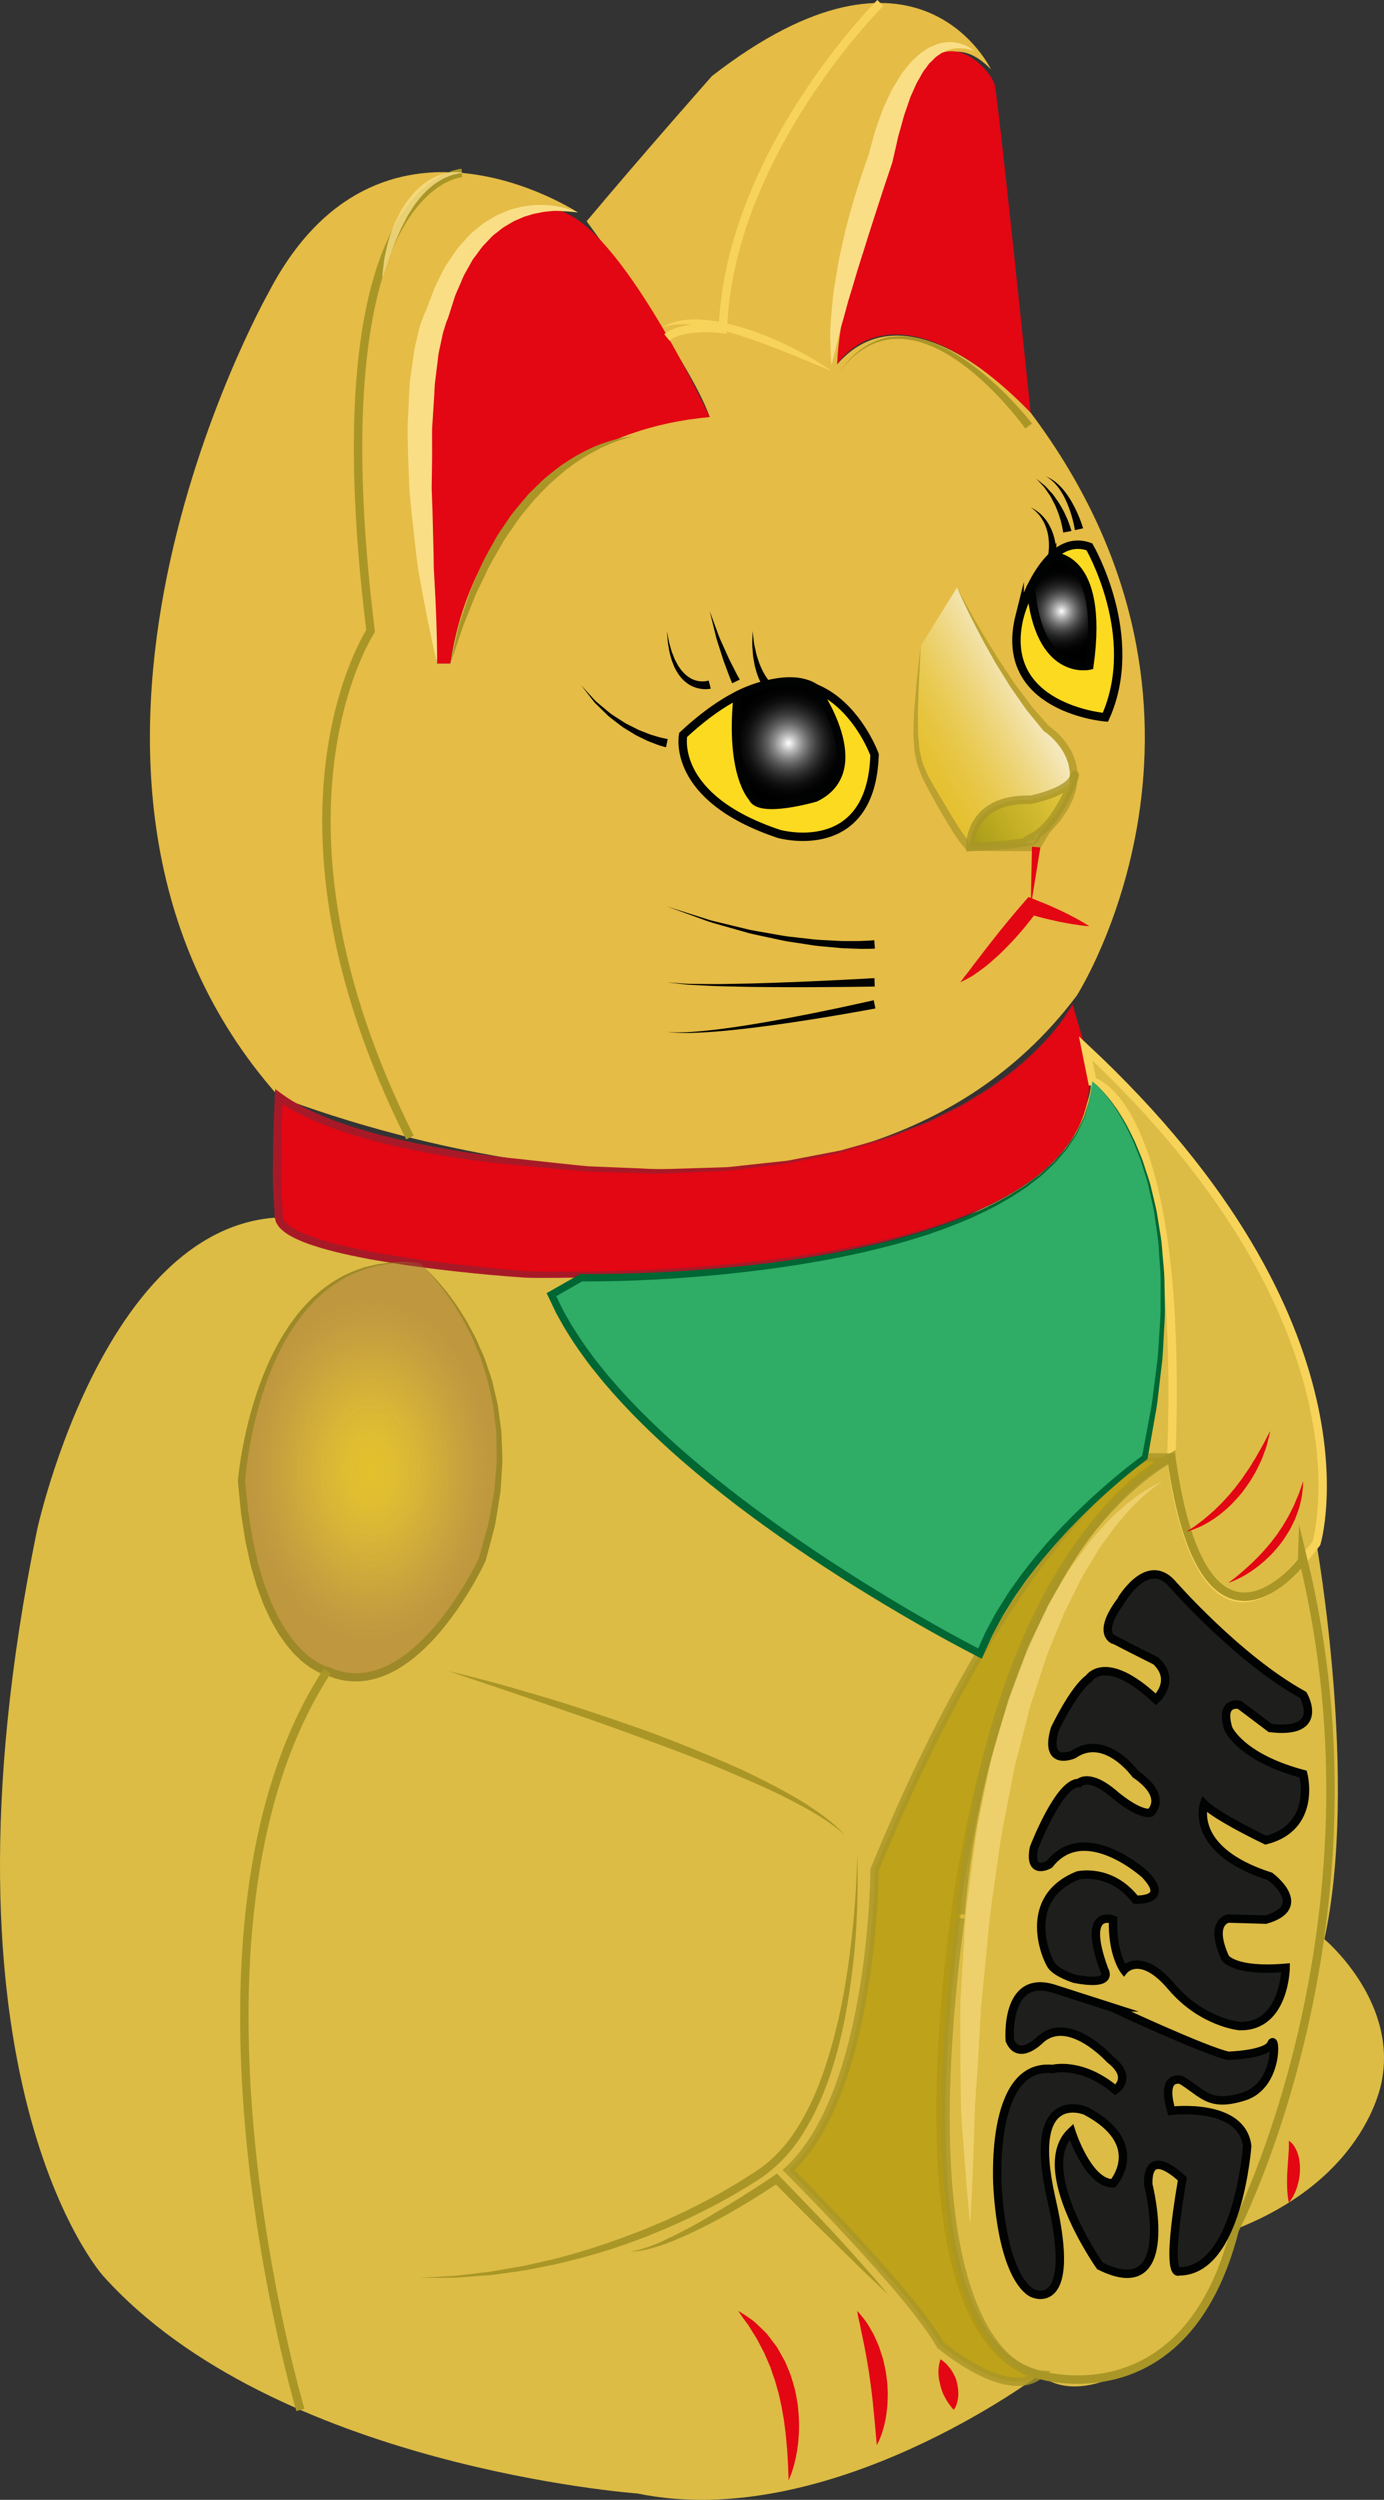 <?xml version="1.0" encoding="UTF-8" standalone="no"?>
<!-- Created with Inkscape (http://www.inkscape.org/) -->

<svg
   xmlns:dc="http://purl.org/dc/elements/1.1/"
   xmlns:cc="http://creativecommons.org/ns#"
   xmlns:rdf="http://www.w3.org/1999/02/22-rdf-syntax-ns#"
   xmlns:svg="http://www.w3.org/2000/svg"
   xmlns="http://www.w3.org/2000/svg"
   xmlns:sodipodi="http://sodipodi.sourceforge.net/DTD/sodipodi-0.dtd"
   xmlns:inkscape="http://www.inkscape.org/namespaces/inkscape"
   width="46.497mm"
   height="83.932mm"
   viewBox="0 0 164.755 297.399"
   id="svg5263"
   version="1.1"
   inkscape:version="0.91 r13725"
   sodipodi:docname="cat_left.svg">
  <rect x="0" y="0" width="164.755" height="297.399" fill="#333333" stroke="none"/>
  <defs
     id="defs5265">
    <linearGradient
       id="SVGID_12_"
       gradientUnits="userSpaceOnUse"
       x1="1722.345"
       y1="357.127"
       x2="1735.423"
       y2="364.678"
       gradientTransform="matrix(-1,0,0,1,2434.335,317.038)">
      <stop
         offset="0"
         style="stop-color:#E5C226"
         id="stop646" />
      <stop
         offset="0.22"
         style="stop-color:#D9BC22"
         id="stop648" />
      <stop
         offset="0.677"
         style="stop-color:#B6A619"
         id="stop650" />
      <stop
         offset="1"
         style="stop-color:#978F11"
         id="stop652" />
    </linearGradient>
    <linearGradient
       id="SVGID_11_"
       gradientUnits="userSpaceOnUse"
       x1="1736.68"
       y1="364.545"
       x2="1736.68"
       y2="364.545"
       gradientTransform="matrix(-1,0,0,1,2434.335,317.038)">
      <stop
         offset="0"
         style="stop-color:#FFFFFF"
         id="stop627" />
      <stop
         offset="0.025"
         style="stop-color:#FEFDF7"
         id="stop629" />
      <stop
         offset="0.226"
         style="stop-color:#F6EBB8"
         id="stop631" />
      <stop
         offset="0.418"
         style="stop-color:#F0DC84"
         id="stop633" />
      <stop
         offset="0.597"
         style="stop-color:#EBD15B"
         id="stop635" />
      <stop
         offset="0.759"
         style="stop-color:#E8C93E"
         id="stop637" />
      <stop
         offset="0.899"
         style="stop-color:#E6C42C"
         id="stop639" />
      <stop
         offset="1"
         style="stop-color:#E5C226"
         id="stop641" />
    </linearGradient>
    <radialGradient
       id="SVGID_10_"
       cx="1806.88"
       cy="438.638"
       r="20.56"
       gradientTransform="matrix(4.371139e-8,-1,-0.7,-3.059797e-8,412.055,2245.518)"
       gradientUnits="userSpaceOnUse">
      <stop
         offset="0"
         style="stop-color:#E5C226"
         id="stop516" />
      <stop
         offset="0.202"
         style="stop-color:#E1BE29;stop-opacity:0.899"
         id="stop518" />
      <stop
         offset="0.399"
         style="stop-color:#D6B12E;stop-opacity:0.8"
         id="stop520" />
      <stop
         offset="0.594"
         style="stop-color:#C59D33;stop-opacity:0.703"
         id="stop522" />
      <stop
         offset="0.788"
         style="stop-color:#B08237;stop-opacity:0.606"
         id="stop524" />
      <stop
         offset="0.98"
         style="stop-color:#966337;stop-opacity:0.51"
         id="stop526" />
      <stop
         offset="1"
         style="stop-color:#936037;stop-opacity:0.5"
         id="stop528" />
    </radialGradient>
    <radialGradient
       id="SVGID_9_"
       cx="1724.632"
       cy="336.484"
       r="5.294"
       gradientTransform="matrix(-1,0,0,1,2434.335,317.038)"
       gradientUnits="userSpaceOnUse">
      <stop
         offset="0"
         style="stop-color:#FFFFFF"
         id="stop445" />
      <stop
         offset="0.044"
         style="stop-color:#E6E6E6"
         id="stop447" />
      <stop
         offset="0.15"
         style="stop-color:#B1B1B1"
         id="stop449" />
      <stop
         offset="0.26"
         style="stop-color:#828282"
         id="stop451" />
      <stop
         offset="0.371"
         style="stop-color:#5A5A5A"
         id="stop453" />
      <stop
         offset="0.485"
         style="stop-color:#393939"
         id="stop455" />
      <stop
         offset="0.602"
         style="stop-color:#202020"
         id="stop457" />
      <stop
         offset="0.724"
         style="stop-color:#0E0E0E"
         id="stop459" />
      <stop
         offset="0.852"
         style="stop-color:#030303"
         id="stop461" />
      <stop
         offset="1"
         style="stop-color:#000000"
         id="stop463" />
    </radialGradient>
    <radialGradient
       id="SVGID_8_"
       cx="1757.123"
       cy="352.179"
       r="6.825"
       gradientTransform="matrix(-1,0,0,1,2434.335,317.038)"
       gradientUnits="userSpaceOnUse">
      <stop
         offset="0"
         style="stop-color:#FFFFFF"
         id="stop422" />
      <stop
         offset="0.015"
         style="stop-color:#F7F7F7"
         id="stop424" />
      <stop
         offset="0.132"
         style="stop-color:#BEBEBE"
         id="stop426" />
      <stop
         offset="0.252"
         style="stop-color:#8B8B8B"
         id="stop428" />
      <stop
         offset="0.373"
         style="stop-color:#606060"
         id="stop430" />
      <stop
         offset="0.494"
         style="stop-color:#3E3E3E"
         id="stop432" />
      <stop
         offset="0.617"
         style="stop-color:#232323"
         id="stop434" />
      <stop
         offset="0.741"
         style="stop-color:#0F0F0F"
         id="stop436" />
      <stop
         offset="0.867"
         style="stop-color:#040404"
         id="stop438" />
      <stop
         offset="1"
         style="stop-color:#000000"
         id="stop440" />
    </radialGradient>
    <linearGradient
       id="SVGID_7_"
       gradientUnits="userSpaceOnUse"
       x1="1727.806"
       y1="346.471"
       x2="1741.842"
       y2="354.575"
       gradientTransform="matrix(-1,0,0,1,1911.889,0)">
      <stop
         offset="0"
         style="stop-color:#FFFFFF"
         id="stop397" />
      <stop
         offset="0.025"
         style="stop-color:#FEFDF7"
         id="stop399" />
      <stop
         offset="0.226"
         style="stop-color:#F6EBB8"
         id="stop401" />
      <stop
         offset="0.418"
         style="stop-color:#F0DC84"
         id="stop403" />
      <stop
         offset="0.597"
         style="stop-color:#EBD15B"
         id="stop405" />
      <stop
         offset="0.759"
         style="stop-color:#E8C93E"
         id="stop407" />
      <stop
         offset="0.899"
         style="stop-color:#E6C42C"
         id="stop409" />
      <stop
         offset="1"
         style="stop-color:#E5C226"
         id="stop411" />
    </linearGradient>
  </defs>
  <sodipodi:namedview
     id="base"
     pagecolor="#ffffff"
     bordercolor="#666666"
     borderopacity="1.0"
     inkscape:pageopacity="0.0"
     inkscape:pageshadow="2"
     inkscape:zoom="0.35"
     inkscape:cx="-629.76555"
     inkscape:cy="345.84212"
     inkscape:document-units="px"
     inkscape:current-layer="layer1"
     showgrid="false"
     fit-margin-top="0"
     fit-margin-left="0"
     fit-margin-right="0"
     fit-margin-bottom="0"
     inkscape:window-width="1600"
     inkscape:window-height="837"
     inkscape:window-x="-8"
     inkscape:window-y="-8"
     inkscape:window-maximized="1" />
  <g
     inkscape:label="Layer 1"
     inkscape:groupmode="layer"
     id="layer1"
     transform="translate(-583.337,-580.806)">
    <path
       inkscape:connector-curvature="0"
       style="fill:#e5bc45"
       d="m 711.524,699.24 c 0,0 21.458,-33.494 -5.495,-69.345 0,0 -14.131,-15.963 -23.028,-5.758 0,0 6.264,-47.625 18.31,-35.064 0,0 -8.628,-18.318 -33.226,0.785 0,0 -8.111,9.158 -14.916,17.271 0,0 12.299,16.485 14.654,23.29 0,0 -26.43,0.523 -30.879,29.309 l -1.569,0 c 0,0 -10.992,-57.048 16.747,-53.646 0,0 -23.813,-15.701 -36.897,9.683 0,0 -32.448,57.57 1.309,95.514 -10e-4,-0.001 65.943,26.691 94.99,-12.039 z"
       id="path372" />
    <path
       inkscape:connector-curvature="0"
       style="fill:none;stroke:#010202;stroke-miterlimit:10"
       stroke-miterlimit="10"
       d="M 628.57,668.624"
       id="path382" />
    <path
       inkscape:connector-curvature="0"
       style="fill:none;stroke:#010202;stroke-miterlimit:10"
       stroke-miterlimit="10"
       d="M 708.592,646.991"
       id="path384" />
    <path
       inkscape:connector-curvature="0"
       style="fill:#dcbc45"
       d="m 712.57,705.521 c 0,0 34.543,29.832 27.478,58.879 0,0 5.046,28.262 0.952,47.103 0,0 8.468,7.065 6.897,16.486 0,0 -1.376,11.775 -17.566,18.057 0,0 -1.274,13.346 -13.835,17.271 0,0 -5.495,3.141 -9.421,0 0,0 -25.035,18.841 -47.845,14.131 0,0 -43.221,-3.14 -63.632,-25.906 0,0 -21.196,-23.552 -7.851,-88.711 0,0 10.206,-47.103 38.468,-35.327 0,0 21.98,12.561 69.869,-0.785 0.001,-10e-4 21.197,-9.421 16.486,-21.198 z"
       id="path386" />
    <g
       transform="translate(522.446,317.038)"
       id="g388">
      <path
         style="fill:#e30613"
         inkscape:connector-curvature="0"
         d="m 190.124,388.483 -1.569,-5.233 c 0,0 -12.561,25.906 -67.776,18.579 0,0 -19.103,-1.831 -26.691,-7.589 0,0 -0.522,9.612 0,14.357 0.523,4.746 28.57,6.707 29.363,6.781 0.793,0.074 73.477,1.892 66.673,-26.895 z"
         id="path390" />
      <path
         style="fill:#a81927"
         inkscape:connector-curvature="0"
         d="m 190.124,388.483 -1.583,-5.229 0.025,0.002 c -0.505,0.937 -1.113,1.812 -1.765,2.65 l -1.007,1.236 -1.095,1.158 c -1.474,1.529 -3.101,2.911 -4.828,4.149 -0.831,0.667 -1.743,1.215 -2.651,1.767 -0.911,0.548 -1.789,1.154 -2.761,1.591 l -2.855,1.422 c -0.966,0.441 -1.974,0.788 -2.959,1.188 -1.954,0.854 -4.016,1.39 -6.053,2 l -1.531,0.453 -1.561,0.326 -3.126,0.641 -1.564,0.321 c -0.525,0.084 -1.055,0.133 -1.583,0.201 l -3.169,0.385 c -1.058,0.105 -2.109,0.308 -3.174,0.333 l -3.189,0.14 c -2.126,0.083 -4.253,0.245 -6.38,0.119 l -6.384,-0.18 c -2.121,-0.158 -4.238,-0.39 -6.357,-0.582 -2.127,-0.212 -4.229,-0.372 -6.348,-0.646 -4.229,-0.527 -8.428,-1.301 -12.569,-2.354 -2.063,-0.555 -4.118,-1.161 -6.12,-1.942 -1.991,-0.803 -3.962,-1.714 -5.739,-3.013 l 0.764,-0.354 c -0.11,2.598 -0.204,5.207 -0.188,7.806 -0.009,1.303 -0.022,2.604 0.07,3.889 l 0.095,1.936 0.024,0.483 0.006,0.121 10e-4,0.03 c 0.003,0.028 -0.028,-0.133 -0.01,-0.051 l 0.017,0.059 0.068,0.235 c 0.034,0.198 0.129,0.188 0.172,0.291 0.027,0.077 0.167,0.183 0.256,0.276 0.842,0.771 2.103,1.24 3.287,1.665 1.213,0.412 2.463,0.749 3.726,1.04 2.526,0.582 5.092,1.022 7.667,1.404 2.576,0.379 5.164,0.693 7.756,0.968 l 3.891,0.386 1.949,0.172 c 0.612,0.042 1.287,0.046 1.93,0.061 5.21,0.075 10.43,-0.061 15.637,-0.365 5.207,-0.312 10.405,-0.809 15.565,-1.573 5.156,-0.778 10.287,-1.806 15.268,-3.368 2.488,-0.783 4.925,-1.732 7.271,-2.87 2.333,-1.158 4.578,-2.53 6.523,-4.271 1.923,-1.742 3.563,-3.884 4.36,-6.381 0.407,-1.237 0.625,-2.537 0.654,-3.842 0.013,-1.306 -0.155,-2.606 -0.433,-3.883 z m 0,0 c 0.284,1.274 0.459,2.574 0.457,3.883 -0.023,1.308 -0.234,2.61 -0.636,3.854 -0.787,2.509 -2.424,4.668 -4.346,6.427 -1.944,1.758 -4.189,3.146 -6.523,4.318 -2.347,1.153 -4.787,2.116 -7.275,2.915 -4.972,1.631 -10.103,2.727 -15.261,3.572 -5.164,0.834 -10.368,1.398 -15.584,1.777 -5.217,0.372 -10.446,0.575 -15.682,0.566 -0.662,-0.007 -1.294,10e-4 -1.986,-0.037 l -1.955,-0.146 c -1.304,-0.104 -2.607,-0.217 -3.909,-0.349 -2.604,-0.263 -5.204,-0.564 -7.797,-0.934 -2.593,-0.37 -5.181,-0.801 -7.749,-1.379 -1.284,-0.29 -2.561,-0.626 -3.823,-1.047 -0.631,-0.209 -1.257,-0.447 -1.872,-0.736 -0.614,-0.288 -1.226,-0.618 -1.775,-1.124 -0.135,-0.143 -0.272,-0.229 -0.4,-0.445 -0.112,-0.18 -0.284,-0.422 -0.298,-0.558 l -0.069,-0.235 -0.018,-0.059 c 0.011,0.062 -0.025,-0.117 -0.021,-0.11 l -0.001,-0.03 -0.007,-0.124 -0.027,-0.494 -0.108,-1.977 c -0.101,-1.321 -0.097,-2.632 -0.076,-3.942 -0.002,-2.625 0.104,-5.236 0.229,-7.855 l 0.042,-0.888 0.722,0.533 c 1.656,1.224 3.562,2.124 5.5,2.915 1.952,0.773 3.975,1.381 6.009,1.939 4.085,1.069 8.258,1.828 12.447,2.421 2.091,0.298 4.224,0.488 6.32,0.725 2.107,0.218 4.212,0.475 6.322,0.66 l 6.351,0.259 c 2.118,0.153 4.235,0.018 6.353,-0.037 l 3.177,-0.099 c 1.062,-0.012 2.108,-0.2 3.164,-0.291 l 3.161,-0.343 c 0.526,-0.062 1.055,-0.104 1.579,-0.182 l 1.561,-0.299 3.123,-0.6 1.561,-0.305 1.53,-0.432 c 2.037,-0.584 4.103,-1.088 6.059,-1.92 0.984,-0.394 1.992,-0.734 2.958,-1.17 l 2.854,-1.404 c 0.973,-0.431 1.851,-1.031 2.763,-1.572 0.909,-0.547 1.822,-1.089 2.654,-1.75 1.729,-1.227 3.36,-2.598 4.839,-4.117 l 1.099,-1.15 1.011,-1.229 c 0.655,-0.833 1.266,-1.706 1.774,-2.636 l 0.016,-0.029 0.009,0.031 1.554,5.239 z"
         id="path392" />
    </g>
    <g
       transform="translate(522.446,317.038)"
       style="opacity:0.7"
       id="g394">
      <linearGradient
         id="linearGradient4929"
         gradientUnits="userSpaceOnUse"
         x1="1727.806"
         y1="346.471"
         x2="1741.842"
         y2="354.575"
         gradientTransform="matrix(-1,0,0,1,1911.889,0)">
        <stop
           offset="0"
           style="stop-color:#FFFFFF"
           id="stop4931" />
        <stop
           offset="0.025"
           style="stop-color:#FEFDF7"
           id="stop4933" />
        <stop
           offset="0.226"
           style="stop-color:#F6EBB8"
           id="stop4935" />
        <stop
           offset="0.418"
           style="stop-color:#F0DC84"
           id="stop4937" />
        <stop
           offset="0.597"
           style="stop-color:#EBD15B"
           id="stop4939" />
        <stop
           offset="0.759"
           style="stop-color:#E8C93E"
           id="stop4941" />
        <stop
           offset="0.899"
           style="stop-color:#E6C42C"
           id="stop4943" />
        <stop
           offset="1"
           style="stop-color:#E5C226"
           id="stop4945" />
      </linearGradient>
      <path
         style="fill:url(#SVGID_7_)"
         inkscape:connector-curvature="0"
         d="m 174.816,333.663 c 0,0 5.103,10.857 10.598,16.746 0,0 7.458,4.71 0,12.168 l -1.178,1.963 -7.851,0 c 0,0 -0.393,0.392 -3.532,-5.104 -3.141,-5.495 -3.533,-5.103 -2.355,-18.841"
         id="path413" />
      <path
         style="fill:#a99627"
         inkscape:connector-curvature="0"
         d="m 174.816,333.663 c 0.385,0.734 0.78,1.462 1.184,2.185 0.404,0.723 0.794,1.453 1.22,2.163 0.423,0.711 0.823,1.435 1.266,2.134 l 1.307,2.106 c 0.448,0.693 0.913,1.376 1.368,2.063 0.233,0.34 0.446,0.694 0.697,1.021 l 0.738,0.99 c 0.505,0.647 0.951,1.347 1.513,1.944 l 1.612,1.853 -0.083,-0.068 c 0.547,0.368 1.008,0.763 1.44,1.224 0.437,0.448 0.812,0.955 1.146,1.491 0.143,0.283 0.308,0.556 0.43,0.85 0.104,0.301 0.236,0.595 0.312,0.905 0.06,0.314 0.139,0.628 0.178,0.944 l 0.031,0.964 c -0.029,0.317 -0.083,0.633 -0.126,0.95 -0.022,0.323 -0.166,0.61 -0.249,0.917 -0.097,0.302 -0.183,0.609 -0.341,0.88 l -0.424,0.839 c -0.142,0.279 -0.343,0.516 -0.512,0.775 -0.179,0.253 -0.35,0.513 -0.536,0.759 l -1.224,1.374 0.074,-0.095 -1.179,1.962 -0.145,0.241 -0.278,-0.002 -7.851,-0.041 0.318,-0.131 c -0.078,0.086 -0.263,0.146 -0.347,0.137 l -0.086,-0.014 c -0.058,-0.012 -0.117,-0.03 -0.17,-0.054 -0.101,-0.048 -0.096,-0.063 -0.149,-0.098 -0.073,-0.058 -0.169,-0.127 -0.208,-0.179 l -0.302,-0.334 c -0.167,-0.224 -0.344,-0.445 -0.502,-0.671 -0.305,-0.454 -0.616,-0.905 -0.892,-1.37 -0.58,-0.918 -1.108,-1.856 -1.641,-2.793 -0.523,-0.937 -1.048,-1.872 -1.539,-2.853 -0.273,-0.467 -0.425,-1.019 -0.639,-1.524 -0.221,-0.508 -0.263,-1.075 -0.4,-1.609 -0.137,-0.539 -0.101,-1.09 -0.159,-1.634 -0.054,-0.546 -0.044,-1.087 -0.021,-1.627 l 0.053,-1.62 0.134,-1.609 c 0.163,-2.146 0.419,-4.279 0.664,-6.414 -0.081,2.147 -0.244,4.29 -0.293,6.435 l -0.051,1.606 0.016,1.601 c -0.006,0.534 0.001,1.066 0.071,1.589 0.073,0.52 0.053,1.061 0.2,1.561 0.148,0.499 0.197,1.025 0.423,1.498 0.222,0.474 0.366,0.968 0.651,1.423 0.5,0.926 1.055,1.847 1.609,2.769 0.559,0.912 1.079,1.849 1.66,2.738 0.278,0.456 0.581,0.885 0.879,1.319 l 0.469,0.614 0.24,0.261 c 0.044,0.054 0.066,0.055 0.096,0.083 0.002,0.004 0.052,0.043 0.014,0.019 -0.022,-0.012 -0.049,-0.02 -0.076,-0.021 l -0.039,0.004 c -0.068,-0.011 -0.237,0.043 -0.299,0.125 l 0.319,-0.131 7.851,-0.041 -0.423,0.239 1.176,-1.964 0.023,-0.039 0.051,-0.057 1.167,-1.283 c 0.175,-0.227 0.333,-0.465 0.501,-0.696 0.157,-0.237 0.351,-0.457 0.479,-0.709 l 0.39,-0.753 c 0.149,-0.245 0.223,-0.515 0.311,-0.779 0.073,-0.267 0.211,-0.523 0.228,-0.801 0.037,-0.273 0.09,-0.546 0.119,-0.819 l -0.018,-0.824 c -0.032,-0.272 -0.099,-0.54 -0.145,-0.812 -0.062,-0.268 -0.178,-0.522 -0.262,-0.785 -0.103,-0.257 -0.249,-0.498 -0.369,-0.749 -0.292,-0.478 -0.622,-0.937 -1.014,-1.347 -0.375,-0.416 -0.829,-0.799 -1.263,-1.105 l -0.063,-0.045 -0.02,-0.023 -1.592,-1.946 c -0.555,-0.632 -0.983,-1.35 -1.475,-2.023 l -0.715,-1.025 c -0.243,-0.339 -0.446,-0.702 -0.671,-1.052 -0.437,-0.708 -0.884,-1.409 -1.312,-2.121 l -1.22,-2.173 c -0.407,-0.724 -0.771,-1.47 -1.159,-2.203 -0.763,-1.474 -1.48,-2.971 -2.146,-4.489 z"
         id="path415" />
    </g>
    <path
       inkscape:connector-curvature="0"
       style="fill:#fbda20;stroke:#010202;stroke-miterlimit:10"
       stroke-miterlimit="10"
       d="m 687.449,670.587 c 0,0 -6.325,-17.663 -22.789,-2.355 0,0 -1.569,7.458 11.396,11.776 -0.001,0 11,3.139 11.393,-9.421 z"
       id="path417" />
    <path
       inkscape:connector-curvature="0"
       style="fill:#fbda20;stroke:#010202;stroke-miterlimit:10"
       stroke-miterlimit="10"
       d="m 704.719,654.1 c 0,0 2.861,-10.205 8.301,-8.242 0,0 6.221,10.658 1.905,20.284 0,0 -12.953,-1.05 -10.206,-12.042 z"
       id="path419" />
    <path
       inkscape:connector-curvature="0"
       style="fill:url(#SVGID_8_);stroke:#010202;stroke-miterlimit:10"
       stroke-miterlimit="10"
       d="m 680.41,662.678 c 0,0 6.895,9.658 0,13.012 0,0 -6.699,1.963 -7.484,0 0,0 -2.744,-2.756 -1.765,-12.172 0,-10e-4 5.947,-3.056 9.249,-0.84 z"
       id="path442" />
    <path
       inkscape:connector-curvature="0"
       style="fill:url(#SVGID_9_);stroke:#010202;stroke-miterlimit:10"
       stroke-miterlimit="10"
       d="m 708.592,646.991 c 0,0 6.28,-0.327 4.429,12.998 0,0 -6.045,1.443 -6.977,-9.288 l 2.548,-3.71 z"
       id="path465" />
    <g
       transform="translate(522.446,317.038)"
       id="g467">
      <path
         style="fill:#e30613"
         inkscape:connector-curvature="0"
         d="m 190.574,373.96 c -1.262,-0.098 -2.485,-0.312 -3.696,-0.561 -0.606,-0.124 -1.201,-0.278 -1.803,-0.415 l -1.779,-0.485 1.042,-0.311 c -0.615,0.85 -1.259,1.656 -1.936,2.445 -0.67,0.792 -1.39,1.545 -2.134,2.274 -0.356,0.377 -0.758,0.718 -1.15,1.064 -0.391,0.348 -0.78,0.692 -1.213,1.001 -0.419,0.32 -0.848,0.625 -1.29,0.913 -0.464,0.27 -0.933,0.521 -1.406,0.746 0.313,-0.438 0.631,-0.85 0.954,-1.244 0.315,-0.406 0.608,-0.837 0.93,-1.229 l 0.931,-1.218 0.94,-1.206 c 1.254,-1.604 2.559,-3.183 3.893,-4.713 l 0.472,-0.541 0.57,0.231 1.709,0.691 c 0.562,0.255 1.129,0.493 1.686,0.762 1.115,0.538 2.217,1.108 3.28,1.796 z"
         id="path469" />
    </g>
    <g
       transform="translate(522.446,317.038)"
       id="g471">
      <polygon
         style="fill:#e30613"
         points="183.738,364.495 184.734,364.585 183.598,371.605 "
         id="polygon473" />
    </g>
    <g
       transform="translate(522.446,317.038)"
       id="g475">
      <path
         style="fill:#010202"
         inkscape:connector-curvature="0"
         d="m 151.792,345.532 c 0,0 -0.058,-0.074 -0.176,-0.269 -0.127,-0.188 -0.235,-0.434 -0.379,-0.741 -0.118,-0.312 -0.271,-0.666 -0.365,-1.064 -0.123,-0.39 -0.202,-0.814 -0.267,-1.239 -0.089,-0.42 -0.1,-0.85 -0.131,-1.246 -0.04,-0.396 -0.042,-0.767 -0.023,-1.084 0.018,-0.631 0.029,-1.052 0.029,-1.052 0,0 0.051,0.417 0.126,1.042 0.028,0.312 0.084,0.672 0.181,1.051 0.088,0.38 0.158,0.787 0.304,1.174 0.122,0.394 0.255,0.779 0.423,1.121 0.14,0.354 0.329,0.65 0.472,0.91 0.161,0.24 0.302,0.459 0.4,0.561 0.088,0.11 0.17,0.192 0.17,0.192 l -0.764,0.644 z"
         id="path477" />
    </g>
    <g
       transform="translate(522.446,317.038)"
       id="g479">
      <path
         style="fill:#010202"
         inkscape:connector-curvature="0"
         d="m 148.055,345.054 c 0,0 -0.227,-0.504 -0.52,-1.308 -0.147,-0.398 -0.329,-0.859 -0.506,-1.357 -0.161,-0.502 -0.333,-1.037 -0.505,-1.573 -0.168,-0.536 -0.357,-1.062 -0.468,-1.58 -0.126,-0.511 -0.243,-0.986 -0.344,-1.396 -0.2,-0.813 -0.334,-1.355 -0.334,-1.355 0,0 0.193,0.524 0.484,1.312 0.145,0.392 0.313,0.849 0.495,1.339 0.165,0.494 0.412,0.996 0.636,1.505 0.228,0.507 0.456,1.013 0.669,1.487 0.227,0.468 0.454,0.895 0.639,1.264 0.365,0.736 0.653,1.224 0.653,1.224 l -0.899,0.438 z"
         id="path481" />
    </g>
    <g
       transform="translate(522.446,317.038)"
       id="g483">
      <path
         style="fill:#010202"
         inkscape:connector-curvature="0"
         d="m 145.506,345.693 c 0.022,-0.006 -0.188,0.045 -0.476,0.06 -0.292,0.012 -0.709,-0.009 -1.185,-0.137 -0.234,-0.075 -0.485,-0.16 -0.729,-0.3 -0.252,-0.117 -0.48,-0.306 -0.711,-0.488 -0.444,-0.396 -0.821,-0.896 -1.094,-1.436 -0.163,-0.257 -0.242,-0.55 -0.36,-0.818 -0.123,-0.268 -0.173,-0.553 -0.253,-0.817 -0.169,-0.527 -0.205,-1.044 -0.293,-1.472 -0.092,-0.871 -0.132,-1.448 -0.132,-1.448 0,0 0.104,0.573 0.286,1.419 0.133,0.412 0.221,0.913 0.441,1.404 0.104,0.246 0.181,0.514 0.325,0.753 0.139,0.24 0.241,0.507 0.417,0.725 0.302,0.468 0.685,0.865 1.086,1.153 0.209,0.128 0.406,0.263 0.617,0.331 0.202,0.09 0.406,0.132 0.59,0.173 0.376,0.056 0.691,0.037 0.903,0.006 0.217,-0.039 0.287,-0.068 0.309,-0.074 l 0.259,0.966 z"
         id="path485" />
    </g>
    <g
       transform="translate(522.446,317.038)"
       id="g487">
      <path
         style="fill:#010202"
         inkscape:connector-curvature="0"
         d="m 140.175,352.669 c 0,0 -0.183,-0.036 -0.537,-0.15 -0.357,-0.097 -0.83,-0.279 -1.391,-0.502 -0.287,-0.099 -0.571,-0.265 -0.885,-0.408 -0.305,-0.161 -0.648,-0.287 -0.963,-0.496 -0.32,-0.194 -0.651,-0.396 -0.988,-0.601 -0.345,-0.188 -0.654,-0.444 -0.972,-0.686 -0.315,-0.242 -0.631,-0.483 -0.942,-0.722 -0.306,-0.242 -0.563,-0.534 -0.834,-0.787 -0.265,-0.26 -0.521,-0.511 -0.764,-0.748 -0.256,-0.224 -0.434,-0.497 -0.621,-0.727 -0.726,-0.931 -1.21,-1.551 -1.21,-1.551 0,0 0.53,0.578 1.326,1.446 0.203,0.211 0.396,0.465 0.668,0.666 0.258,0.215 0.529,0.441 0.811,0.676 0.286,0.227 0.556,0.491 0.875,0.703 0.321,0.208 0.647,0.419 0.974,0.63 0.326,0.209 0.642,0.433 0.992,0.588 0.339,0.171 0.673,0.339 0.997,0.502 0.315,0.177 0.656,0.271 0.959,0.401 0.31,0.112 0.592,0.25 0.871,0.321 0.55,0.168 1.006,0.304 1.319,0.362 0.307,0.075 0.513,0.101 0.513,0.101 l -0.198,0.982 z"
         id="path489" />
    </g>
    <path
       inkscape:connector-curvature="0"
       style="fill:#e30613"
       d="m 706.029,629.895 c 0,0 -3.831,-37.159 -4.274,-38.991 -0.444,-1.831 -6.716,-9.038 -10.707,1.997 0,0 -7.785,21.293 -8.047,31.236 0,10e-4 6.673,-10.99 23.028,5.758 z"
       id="path491" />
    <path
       inkscape:connector-curvature="0"
       style="fill:#e30613"
       d="m 667.823,630.419 c 0,0 -13.028,-28.147 -20.371,-24.308 0,0 -13.021,0.839 -14.186,27.555 l 2.108,26.062 1.569,0 c 10e-4,-10e-4 2.618,-26.693 30.88,-29.309 z"
       id="path493" />
    <g
       transform="translate(522.446,317.038)"
       id="g495">
      <path
         style="fill:#010202"
         inkscape:connector-curvature="0"
         d="m 165.04,376.618 c 0,0 -0.388,0.029 -1.103,0.027 -0.714,0.025 -1.707,-0.039 -2.905,-0.083 -0.595,-0.056 -1.24,-0.115 -1.922,-0.179 -0.683,-0.051 -1.399,-0.137 -2.135,-0.262 -0.737,-0.112 -1.498,-0.228 -2.271,-0.345 -0.771,-0.132 -1.543,-0.322 -2.321,-0.481 -0.775,-0.172 -1.554,-0.324 -2.312,-0.508 -0.751,-0.213 -1.49,-0.423 -2.206,-0.626 -0.714,-0.203 -1.405,-0.4 -2.06,-0.586 -0.654,-0.186 -1.25,-0.438 -1.812,-0.629 -2.232,-0.805 -3.721,-1.342 -3.721,-1.342 0,0 1.507,0.478 3.769,1.193 0.568,0.169 1.169,0.396 1.83,0.555 0.66,0.159 1.355,0.328 2.075,0.502 0.719,0.174 1.461,0.354 2.216,0.536 0.761,0.152 1.541,0.273 2.316,0.413 0.778,0.128 1.55,0.286 2.318,0.387 0.77,0.085 1.527,0.17 2.261,0.252 0.731,0.096 1.441,0.151 2.116,0.176 0.673,0.035 1.31,0.069 1.898,0.101 1.173,-0.004 2.157,0.021 2.826,-0.03 0.669,-0.023 1.069,-0.069 1.069,-0.069 l 0.074,0.998 z"
         id="path497" />
    </g>
    <g
       transform="translate(522.446,317.038)"
       id="g499">
      <path
         style="fill:#010202"
         inkscape:connector-curvature="0"
         d="m 165.021,381.133 c 0,0 -6.193,0.114 -12.384,0.065 -1.548,-0.007 -3.096,-0.026 -4.547,-0.069 -1.451,-0.021 -2.805,-0.08 -3.964,-0.148 -0.58,-0.033 -1.111,-0.048 -1.582,-0.09 -0.469,-0.053 -0.878,-0.1 -1.215,-0.138 -0.672,-0.076 -1.056,-0.12 -1.056,-0.12 0,0 0.386,0.028 1.061,0.077 0.337,0.024 0.746,0.055 1.215,0.089 0.47,0.022 1.002,0.016 1.582,0.025 1.159,0.021 2.51,0.026 3.96,-0.012 1.449,-0.016 2.994,-0.059 4.539,-0.114 6.182,-0.201 12.354,-0.565 12.354,-0.565 l 0.037,1 z"
         id="path501" />
    </g>
    <g
       transform="translate(522.446,317.038)"
       id="g503">
      <path
         style="fill:#010202"
         inkscape:connector-curvature="0"
         d="m 165.105,383.739 c 0,0 -6.157,1.165 -12.361,2.01 -3.101,0.424 -6.217,0.758 -8.564,0.863 -0.587,0.015 -1.124,0.059 -1.602,0.042 -0.477,-0.012 -0.893,-0.004 -1.234,-0.027 -0.681,-0.067 -1.07,-0.105 -1.07,-0.105 0,0 0.39,0.022 1.072,0.062 0.341,0.01 0.756,-0.015 1.231,-0.022 0.475,-0.002 1.01,-0.067 1.593,-0.104 2.333,-0.199 5.423,-0.656 8.497,-1.202 6.15,-1.09 12.233,-2.494 12.233,-2.494 l 0.205,0.977 z"
         id="path505" />
    </g>
    <path
       inkscape:connector-curvature="0"
       style="fill:none;stroke:#f7d35a;stroke-miterlimit:10"
       stroke-miterlimit="10"
       d="m 713.362,709.447 c 0,0 10.984,2.354 9.414,44.747 0,0 2.748,29.439 17.271,10.206 0,0 7.85,-25.906 -27.478,-58.879 l 0.793,3.926 z"
       id="path507" />
    <path
       inkscape:connector-curvature="0"
       style="fill:none;stroke:#a99627;stroke-miterlimit:10"
       stroke-miterlimit="10"
       d="m 722.776,754.194 c 0,0 -17.664,6.674 -25.121,50.243 0,0 -9.421,54.169 9.42,58.879 0,0 17.465,5.495 23.256,-17.271 0,0 18.738,-36.086 8.146,-79.705 0,10e-4 -11.776,15.723 -15.701,-12.146 z"
       id="path509" />
    <path
       inkscape:connector-curvature="0"
       style="opacity:0.8;fill:#b79b10;stroke:#a99627;stroke-miterlimit:10"
       stroke-miterlimit="10"
       d="m 722.776,754.194 -3.156,0 c 0,0 -15.292,7.851 -32.171,49.066 0,0 -0.062,26.299 -10.237,35.719 0,0 14.555,14.523 18.088,20.805 0,0 7.851,6.673 11.775,3.532 0,0 -16.486,-0.595 -9.42,-54.27 0,10e-4 2.354,-41.113 25.121,-54.852 z"
       id="path511" />
    <g
       transform="translate(522.446,317.038)"
       style="opacity:0.8"
       id="g513">
      <radialGradient
         id="radialGradient4977"
         cx="1806.88"
         cy="438.638"
         r="20.56"
         gradientTransform="matrix(4.371139e-8,-1,-0.7,-3.059797e-8,412.055,2245.518)"
         gradientUnits="userSpaceOnUse">
        <stop
           offset="0"
           style="stop-color:#E5C226"
           id="stop4979" />
        <stop
           offset="0.202"
           style="stop-color:#E1BE29;stop-opacity:0.899"
           id="stop4981" />
        <stop
           offset="0.399"
           style="stop-color:#D6B12E;stop-opacity:0.8"
           id="stop4983" />
        <stop
           offset="0.594"
           style="stop-color:#C59D33;stop-opacity:0.703"
           id="stop4985" />
        <stop
           offset="0.788"
           style="stop-color:#B08237;stop-opacity:0.606"
           id="stop4987" />
        <stop
           offset="0.98"
           style="stop-color:#966337;stop-opacity:0.51"
           id="stop4989" />
        <stop
           offset="1"
           style="stop-color:#936037;stop-opacity:0.5"
           id="stop4991" />
      </radialGradient>
      <path
         style="fill:url(#SVGID_10_)"
         inkscape:connector-curvature="0"
         d="m 110.82,414.05 c 0,0 14.93,12.116 7.473,35.275 0,0 -8.243,17.836 -18.449,13.235 0,0 -8.636,-1.676 -10.205,-22.568 0,0 1.934,-27.852 21.181,-25.942 z"
         id="path530" />
      <path
         style="fill:#8e7c21"
         inkscape:connector-curvature="0"
         d="m 110.82,414.05 c 0.607,0.512 1.189,1.058 1.727,1.645 0.558,0.569 1.053,1.193 1.566,1.804 0.461,0.649 0.97,1.268 1.39,1.946 0.418,0.678 0.884,1.331 1.239,2.047 0.37,0.707 0.785,1.394 1.081,2.138 0.301,0.739 0.691,1.446 0.919,2.215 0.25,0.76 0.538,1.51 0.755,2.279 l 0.553,2.339 c 0.18,0.78 0.238,1.583 0.363,2.375 l 0.163,1.192 0.046,1.201 c 0.024,0.801 0.077,1.603 0.076,2.404 l -0.148,2.4 -0.078,1.201 -0.192,1.187 -0.385,2.376 c -0.128,0.792 -0.385,1.555 -0.572,2.334 l -0.623,2.323 -0.005,0.021 -0.013,0.028 c -0.92,1.915 -1.98,3.722 -3.164,5.469 -1.197,1.731 -2.507,3.402 -4.048,4.87 -0.379,0.373 -0.783,0.722 -1.195,1.062 -0.411,0.341 -0.845,0.656 -1.288,0.961 -0.454,0.289 -0.909,0.579 -1.397,0.816 -0.476,0.256 -0.986,0.459 -1.502,0.634 -0.516,0.183 -1.055,0.296 -1.597,0.395 l -0.824,0.081 c -0.276,0.014 -0.553,-0.003 -0.83,-0.004 -0.548,-0.039 -1.106,-0.091 -1.636,-0.246 -0.544,-0.112 -1.047,-0.334 -1.562,-0.527 l 0.11,0.035 c -0.661,-0.158 -1.128,-0.43 -1.639,-0.721 -0.494,-0.296 -0.938,-0.65 -1.377,-1.01 -0.398,-0.396 -0.838,-0.76 -1.182,-1.202 -0.371,-0.421 -0.727,-0.853 -1.03,-1.319 l -0.479,-0.685 -0.414,-0.721 c -0.279,-0.479 -0.558,-0.958 -0.774,-1.466 -0.224,-0.504 -0.484,-0.994 -0.677,-1.508 l -0.574,-1.546 c -0.21,-0.51 -0.323,-1.048 -0.487,-1.57 -0.146,-0.528 -0.32,-1.05 -0.442,-1.582 l -0.35,-1.603 c -0.113,-0.534 -0.248,-1.065 -0.317,-1.606 l -0.25,-1.617 c -0.076,-0.54 -0.185,-1.076 -0.224,-1.62 l -0.319,-3.251 -0.003,-0.03 0.003,-0.031 c 0.136,-1.592 0.393,-3.137 0.703,-4.683 0.313,-1.543 0.694,-3.072 1.152,-4.579 0.912,-3.01 2.135,-5.948 3.836,-8.612 0.418,-0.671 0.891,-1.304 1.367,-1.936 0.509,-0.605 1.021,-1.208 1.595,-1.754 0.27,-0.289 0.573,-0.544 0.875,-0.8 0.298,-0.26 0.597,-0.519 0.926,-0.739 0.626,-0.485 1.314,-0.877 1.998,-1.27 0.714,-0.338 1.425,-0.68 2.182,-0.908 0.368,-0.143 0.749,-0.24 1.134,-0.322 0.385,-0.077 0.76,-0.208 1.154,-0.238 l 1.168,-0.148 c 0.391,-0.029 0.784,-0.023 1.175,-0.037 0.783,-0.056 1.563,0.082 2.341,0.113 z m 0,0 c -0.782,-0.002 -1.561,-0.109 -2.339,-0.024 -0.388,0.029 -0.778,0.038 -1.165,0.082 l -1.151,0.185 c -0.387,0.041 -0.754,0.182 -1.132,0.269 -0.377,0.092 -0.75,0.198 -1.107,0.35 -0.737,0.244 -1.426,0.601 -2.115,0.95 -0.659,0.405 -1.32,0.806 -1.918,1.297 -0.315,0.224 -0.6,0.485 -0.883,0.747 -0.287,0.259 -0.576,0.515 -0.832,0.805 -0.545,0.548 -1.025,1.153 -1.509,1.754 -0.454,0.626 -0.906,1.252 -1.303,1.916 -1.62,2.636 -2.772,5.543 -3.619,8.522 -0.425,1.491 -0.774,3.004 -1.056,4.528 -0.281,1.521 -0.498,3.069 -0.627,4.592 l 0,-0.062 0.333,3.21 c 0.042,0.537 0.152,1.063 0.23,1.595 l 0.255,1.591 c 0.07,0.533 0.207,1.052 0.32,1.576 l 0.352,1.568 c 0.123,0.521 0.296,1.027 0.441,1.542 0.164,0.508 0.276,1.035 0.483,1.526 l 0.565,1.496 c 0.189,0.497 0.443,0.965 0.661,1.448 0.21,0.489 0.48,0.944 0.749,1.399 l 0.398,0.685 0.456,0.644 c 0.289,0.441 0.625,0.843 0.972,1.232 0.324,0.414 0.73,0.739 1.097,1.105 0.402,0.322 0.806,0.642 1.244,0.9 0.422,0.249 0.922,0.496 1.318,0.592 l 0.047,0.012 0.062,0.023 c 0.46,0.173 0.912,0.379 1.392,0.479 0.47,0.143 0.96,0.188 1.445,0.227 0.244,0.001 0.489,0.019 0.732,0.008 l 0.731,-0.067 c 0.483,-0.087 0.966,-0.184 1.435,-0.347 0.468,-0.156 0.935,-0.337 1.375,-0.572 0.452,-0.214 0.877,-0.484 1.303,-0.752 0.418,-0.283 0.829,-0.577 1.221,-0.9 0.393,-0.32 0.78,-0.651 1.146,-1.007 1.487,-1.398 2.773,-3.018 3.953,-4.704 1.164,-1.694 2.228,-3.486 3.122,-5.323 l -0.019,0.049 0.627,-2.276 c 0.197,-0.762 0.465,-1.509 0.603,-2.283 l 0.417,-2.323 0.209,-1.163 0.096,-1.176 0.187,-2.354 c 0.015,-0.786 -0.024,-1.572 -0.034,-2.359 l -0.024,-1.182 -0.14,-1.172 c -0.11,-0.779 -0.152,-1.57 -0.316,-2.341 l -0.504,-2.309 c -0.201,-0.762 -0.458,-1.508 -0.684,-2.264 -0.203,-0.766 -0.568,-1.471 -0.845,-2.211 -0.271,-0.744 -0.663,-1.433 -1.009,-2.143 -0.332,-0.721 -0.773,-1.379 -1.17,-2.063 -0.397,-0.686 -0.884,-1.312 -1.325,-1.971 -0.494,-0.618 -0.958,-1.264 -1.494,-1.85 -0.51,-0.606 -1.069,-1.171 -1.657,-1.706 z"
         id="path532" />
    </g>
    <path
       inkscape:connector-curvature="0"
       style="fill:#1e1e1c;stroke:#010202;stroke-miterlimit:10"
       stroke-miterlimit="10"
       d="m 722.776,769.11 c 0,0 7.851,9.028 15.701,13.346 0,0 2.747,4.711 -3.926,3.926 l -3.645,-2.748 c 0,0 -2.407,-0.608 -1.344,2.836 0,0 1.456,3.416 8.914,5.393 0,0 1.684,6.295 -4.457,7.865 0,0 -5.79,-2.748 -7.34,-4.317 0,0 -1.941,5.495 7.871,8.635 0,0 4.825,3.588 -0.531,5.131 l -4.457,-0.129 c 0,0 -2.338,0.362 -0.376,4.681 0,0 1.047,1.7 7.197,1.178 0,0 -0.095,7.065 -5.478,6.935 0,0 -4.468,-0.393 -8.131,-4.71 -3.663,-4.318 -5.626,-1.963 -5.626,-1.963 0,0 -1.439,-1.907 -1.309,-5.991 0,0 -3.794,-1.467 -1.046,5.991 0,0 1.308,1.963 -3.533,1.047 0,0 -2.094,-0.654 -2.748,-1.57 -0.654,-0.916 -3.663,-7.981 3.141,-10.729 0,0 3.897,-0.915 6.855,2.879 0,0 4.266,0.263 1.125,-3.009 0,0 -7.196,-6.542 -11.383,-1.178 0,0 -2.485,1.439 -1.831,-1.963 0,0 3.009,-7.852 5.364,-7.72 0,0 1.177,-1.309 4.317,1.438 0,0 2.747,2.355 4.188,2.094 0,0 2.197,-1.86 -1.78,-4.594 0,0 -3.585,-4.957 -7.379,-2.341 0,0 -3.533,1.569 -2.225,-3.01 0,0 2.224,-4.709 4.056,-6.018 0,0 1.963,-3.142 7.981,2.485 0,0 2.486,-2.225 0,-4.579 0,0 -4.972,-2.485 -5.104,-2.617 -0.13,-0.131 0.132,0.132 0.132,0.132 0,0 -2.094,-0.655 0.653,-4.449 0.004,-0.001 3.109,-5.589 6.154,-2.357 z"
       id="path534" />
    <path
       inkscape:connector-curvature="0"
       style="fill:#1e1e1c;stroke:#010202;stroke-miterlimit:10"
       stroke-miterlimit="10"
       d="m 715.711,819.618 c 0,0 11.219,5.233 13.853,5.757 0,0 4.597,-0.13 5.12,-1.438 0.523,-1.31 0.916,4.972 -3.271,6.279 -4.187,1.309 -4.841,-0.392 -7.458,-1.962 0,0 -2.487,-0.786 -1.178,3.663 0,0 8.377,-1.022 9.028,4.188 0,0 -1.046,14.916 -8.111,14.916 0,0 -1.701,1.178 0.393,-10.991 0,0 -4.188,-4.188 -4.058,0.654 0,0 3.665,14.392 -5.756,9.682 0,0 -8.112,-11.514 -3.402,-15.962 0,0 1.963,6.149 4.973,6.149 0,0 4.186,-4.711 -3.272,-8.636 0,0 -7.093,-2.967 -4.121,10.309 0.021,0.096 0.043,0.192 0.065,0.289 3.141,13.608 -2.203,11.122 -2.203,11.122 0,0 -3.422,-1.047 -4.207,-12.3 0,0 -1.179,-15.177 6.541,-14.392 0,0 3.402,-0.916 7.458,2.486 0,0 2.225,-1.44 -0.653,-3.664 0,0 -4.973,-5.495 -8.375,-2.224 0,0 -2.485,2.485 -3.532,0 0,0 -0.653,-7.982 5.234,-6.15 l 6.932,2.225 z"
       id="path536" />
    <g
       transform="translate(522.446,317.038)"
       id="g538">
      <path
         style="fill:#2fac66"
         inkscape:connector-curvature="0"
         d="m 190.916,392.409 c 0,0 13.561,10.005 6.258,44.747 0,0 -14.408,10.299 -19.625,23.336 0,0 -41.592,-20.98 -51.013,-42.7 l 3.532,-2.011 c 0,0 59.284,0.963 60.848,-23.372 z"
         id="path540" />
      <path
         style="fill:#006633"
         inkscape:connector-curvature="0"
         d="m 190.916,392.409 c 0.776,0.603 1.406,1.362 2.039,2.108 l 0.87,1.186 0.78,1.247 c 0.512,0.836 0.934,1.726 1.368,2.604 0.358,0.913 0.801,1.796 1.089,2.734 0.283,0.938 0.656,1.854 0.866,2.813 0.221,0.956 0.48,1.905 0.669,2.868 l 0.469,2.909 c 0.156,0.971 0.188,1.954 0.289,2.932 0.094,0.979 0.176,1.957 0.165,2.94 l 0.042,2.946 c 0.004,0.982 -0.091,1.961 -0.132,2.942 -0.062,0.979 -0.089,1.964 -0.179,2.94 l -0.344,2.926 c -0.126,0.973 -0.203,1.954 -0.37,2.921 l -1.025,5.8 -0.022,0.123 -0.115,0.086 c -2.036,1.521 -3.987,3.197 -5.858,4.936 -0.476,0.428 -0.923,0.885 -1.385,1.326 -0.464,0.439 -0.906,0.9 -1.351,1.359 -0.447,0.457 -0.893,0.914 -1.316,1.393 -0.426,0.476 -0.867,0.938 -1.281,1.424 -0.83,0.971 -1.657,1.941 -2.424,2.961 -0.399,0.498 -0.78,1.009 -1.138,1.536 -0.361,0.524 -0.744,1.034 -1.088,1.569 l -1.009,1.619 c -0.354,0.53 -0.617,1.111 -0.929,1.664 -0.3,0.559 -0.615,1.111 -0.855,1.699 l -0.775,1.736 -0.2,0.447 -0.417,-0.215 c -5.024,-2.59 -9.897,-5.414 -14.687,-8.394 -4.784,-2.983 -9.456,-6.152 -13.958,-9.559 -4.479,-3.432 -8.8,-7.093 -12.737,-11.161 -0.979,-1.022 -1.939,-2.062 -2.857,-3.142 -0.476,-0.524 -0.905,-1.091 -1.352,-1.64 -0.452,-0.547 -0.885,-1.108 -1.293,-1.689 -0.854,-1.134 -1.625,-2.33 -2.367,-3.543 -0.347,-0.622 -0.71,-1.234 -1.042,-1.864 l -0.922,-1.932 -0.17,-0.356 0.357,-0.203 3.535,-2.005 0.103,-0.058 0.12,0.001 c 2.898,0.028 5.816,-0.06 8.722,-0.187 2.908,-0.128 5.814,-0.325 8.713,-0.595 5.796,-0.537 11.573,-1.364 17.246,-2.663 1.417,-0.329 2.829,-0.68 4.225,-1.084 l 2.091,-0.619 2.068,-0.688 c 1.362,-0.502 2.735,-0.989 4.051,-1.605 1.338,-0.567 2.623,-1.252 3.884,-1.968 0.613,-0.387 1.247,-0.746 1.845,-1.156 l 1.751,-1.294 1.62,-1.456 1.45,-1.624 c 0.423,-0.589 0.822,-1.196 1.235,-1.795 l 0.964,-1.956 0.649,-2.084 0.323,-2.16 z m 0,0 -0.287,2.171 -0.614,2.104 -0.936,1.986 c -0.405,0.609 -0.796,1.23 -1.213,1.832 l -1.435,1.665 -1.609,1.5 -1.745,1.338 c -0.597,0.425 -1.229,0.798 -1.841,1.2 -1.26,0.745 -2.544,1.459 -3.882,2.055 -1.317,0.646 -2.69,1.16 -4.054,1.69 l -2.073,0.728 -2.099,0.645 c -1.401,0.421 -2.819,0.788 -4.241,1.134 -5.692,1.364 -11.488,2.253 -17.304,2.851 -5.82,0.595 -11.658,0.929 -17.522,0.908 l 0.222,-0.057 -3.529,2.017 0.187,-0.56 0.902,1.873 c 0.326,0.612 0.683,1.209 1.023,1.814 0.729,1.184 1.487,2.353 2.33,3.463 0.403,0.569 0.831,1.119 1.277,1.656 0.443,0.539 0.865,1.095 1.337,1.61 0.908,1.061 1.86,2.084 2.831,3.091 3.904,4.009 8.204,7.628 12.665,11.022 2.24,1.687 4.511,3.334 6.822,4.925 2.311,1.592 4.662,3.126 7.037,4.621 4.754,2.98 9.616,5.817 14.585,8.4 l -0.616,0.233 0.801,-1.781 c 0.25,-0.603 0.573,-1.167 0.882,-1.738 0.321,-0.564 0.593,-1.158 0.956,-1.697 l 1.035,-1.647 c 0.353,-0.544 0.743,-1.062 1.112,-1.594 0.366,-0.535 0.754,-1.053 1.161,-1.557 0.783,-1.032 1.623,-2.016 2.469,-2.993 0.424,-0.488 0.875,-0.951 1.311,-1.429 0.434,-0.479 0.889,-0.938 1.345,-1.395 0.454,-0.459 0.906,-0.921 1.379,-1.36 0.471,-0.441 0.927,-0.898 1.412,-1.325 1.911,-1.739 3.88,-3.399 5.977,-4.933 l -0.137,0.209 1.077,-5.756 c 0.176,-0.96 0.261,-1.934 0.396,-2.899 l 0.371,-2.904 c 0.1,-0.97 0.136,-1.945 0.208,-2.918 0.05,-0.974 0.155,-1.946 0.16,-2.921 l 0.002,-2.926 c 0.028,-0.977 -0.036,-1.949 -0.112,-2.922 -0.083,-0.971 -0.098,-1.951 -0.235,-2.916 l -0.415,-2.896 c -0.171,-0.96 -0.412,-1.906 -0.614,-2.86 -0.192,-0.959 -0.546,-1.872 -0.811,-2.812 -0.271,-0.939 -0.695,-1.822 -1.035,-2.737 -0.416,-0.881 -0.82,-1.774 -1.315,-2.615 l -0.755,-1.256 -0.846,-1.197 c -0.617,-0.754 -1.232,-1.525 -1.997,-2.14 z"
         id="path542" />
    </g>
    <g
       transform="translate(522.446,317.038)"
       id="g544">
      <path
         style="fill:#010202"
         inkscape:connector-curvature="0"
         d="m 185.649,329.889 c 0,0 0.085,-0.36 0.109,-0.972 0.019,-0.597 -0.02,-1.415 -0.271,-2.187 -0.124,-0.384 -0.275,-0.768 -0.481,-1.091 -0.189,-0.333 -0.415,-0.622 -0.633,-0.843 -0.423,-0.462 -0.806,-0.669 -0.791,-0.687 -0.014,0.019 0.395,0.166 0.896,0.571 0.257,0.192 0.536,0.457 0.788,0.777 0.269,0.311 0.491,0.692 0.686,1.088 0.395,0.793 0.571,1.675 0.648,2.337 0.076,0.655 0.04,1.134 0.041,1.134 l -0.992,-0.127 z"
         id="path546" />
    </g>
    <g
       transform="translate(522.446,317.038)"
       id="g548">
      <path
         style="fill:#010202"
         inkscape:connector-curvature="0"
         d="m 187.457,327.129 c 0,0 -0.013,-0.126 -0.048,-0.308 -0.027,-0.186 -0.083,-0.457 -0.166,-0.788 -0.066,-0.334 -0.208,-0.705 -0.326,-1.117 -0.163,-0.392 -0.308,-0.83 -0.517,-1.236 -0.225,-0.395 -0.395,-0.834 -0.663,-1.172 -0.256,-0.344 -0.452,-0.711 -0.701,-0.952 -0.48,-0.509 -0.8,-0.848 -0.8,-0.848 0,0 0.365,0.296 0.913,0.739 0.287,0.213 0.53,0.551 0.842,0.871 0.324,0.314 0.555,0.732 0.845,1.115 0.273,0.394 0.484,0.823 0.71,1.215 0.182,0.41 0.382,0.785 0.501,1.128 0.134,0.335 0.235,0.625 0.297,0.839 0.06,0.202 0.094,0.318 0.094,0.318 l -0.981,0.196 z"
         id="path550" />
    </g>
    <g
       transform="translate(522.446,317.038)"
       id="g552">
      <path
         style="fill:#010202"
         inkscape:connector-curvature="0"
         d="m 188.852,326.836 c 0,0 -0.065,-0.443 -0.236,-1.128 -0.169,-0.678 -0.45,-1.573 -0.844,-2.422 -0.193,-0.426 -0.428,-0.83 -0.665,-1.201 -0.248,-0.362 -0.513,-0.675 -0.76,-0.93 -0.265,-0.231 -0.486,-0.434 -0.669,-0.532 -0.176,-0.113 -0.276,-0.178 -0.276,-0.178 0,0 0.108,0.051 0.297,0.141 0.199,0.076 0.446,0.247 0.75,0.451 0.285,0.227 0.602,0.512 0.908,0.854 0.294,0.35 0.594,0.739 0.852,1.153 0.525,0.827 0.939,1.719 1.208,2.403 0.269,0.679 0.409,1.169 0.409,1.169 l -0.974,0.22 z"
         id="path554" />
    </g>
    <g
       transform="translate(522.446,317.038)"
       id="g556">
      <path
         style="fill:#a99627"
         inkscape:connector-curvature="0"
         d="m 114.236,462.561 c 0,0 0.785,0.175 2.149,0.521 1.36,0.357 3.313,0.839 5.63,1.511 2.314,0.676 5.023,1.445 7.889,2.385 2.866,0.938 5.912,1.976 8.939,3.072 3.012,1.137 6,2.343 8.768,3.555 1.387,0.599 2.707,1.227 3.944,1.853 1.24,0.618 2.401,1.229 3.451,1.832 1.058,0.588 2.001,1.177 2.809,1.74 0.819,0.544 1.498,1.075 2.045,1.52 0.545,0.451 0.947,0.832 1.201,1.114 0.262,0.271 0.401,0.415 0.401,0.415 0,0 -0.153,-0.131 -0.439,-0.376 -0.274,-0.258 -0.717,-0.586 -1.283,-0.999 -0.572,-0.401 -1.277,-0.878 -2.125,-1.359 -0.417,-0.251 -0.869,-0.505 -1.355,-0.756 -0.479,-0.262 -0.983,-0.538 -1.521,-0.804 -1.064,-0.552 -2.241,-1.107 -3.497,-1.668 -1.252,-0.568 -2.594,-1.124 -3.973,-1.715 -2.767,-1.166 -5.758,-2.321 -8.772,-3.415 -2.999,-1.135 -6.021,-2.212 -8.867,-3.188 -2.846,-0.978 -5.503,-1.89 -7.78,-2.671 -4.569,-1.541 -7.614,-2.567 -7.614,-2.567 z"
         id="path558" />
    </g>
    <path
       inkscape:connector-curvature="0"
       style="fill:none;stroke:#a99627;stroke-miterlimit:10"
       stroke-miterlimit="10"
       d="m 619.095,867.503 c 0,0 -16.955,-57.002 3.194,-87.904"
       id="path560" />
    <path
       inkscape:connector-curvature="0"
       style="fill:none;stroke:#a99627;stroke-miterlimit:10"
       stroke-miterlimit="10"
       d="m 632.139,716.142 c -19.196,-38.313 -4.685,-60.268 -4.685,-60.268 -6.61,-53.571 10.863,-54.492 10.863,-54.492"
       id="path562" />
    <path
       inkscape:connector-curvature="0"
       style="fill:none;stroke:#f7d35a;stroke-miterlimit:10"
       stroke-miterlimit="10"
       d="m 688.13,581.16 c 0,0 -17.965,17.856 -18.743,38.791 0,0 -4.704,-0.618 -6.667,0.999"
       id="path564" />
    <g
       transform="translate(522.446,317.038)"
       id="g566">
      <path
         style="fill:#a99627"
         inkscape:connector-curvature="0"
         d="m 182.944,314.75 c 0,0 -0.985,-1.398 -2.728,-3.307 -0.874,-0.949 -1.937,-2.019 -3.161,-3.067 -0.611,-0.526 -1.266,-1.039 -1.955,-1.529 -0.694,-0.479 -1.414,-0.95 -2.175,-1.342 -0.755,-0.403 -1.544,-0.742 -2.348,-0.986 -0.8,-0.264 -1.622,-0.387 -2.419,-0.44 -0.797,-0.017 -1.577,0.045 -2.284,0.249 -0.356,0.095 -0.7,0.194 -1.012,0.349 -0.323,0.129 -0.627,0.271 -0.897,0.45 -0.574,0.303 -1.018,0.703 -1.439,1.02 -0.373,0.372 -0.72,0.678 -0.97,0.963 -0.488,0.582 -0.767,0.915 -0.767,0.915 0,0 0.267,-0.343 0.735,-0.943 0.24,-0.295 0.577,-0.614 0.94,-1.003 0.412,-0.334 0.848,-0.756 1.42,-1.085 0.27,-0.191 0.574,-0.349 0.899,-0.492 0.315,-0.17 0.664,-0.285 1.027,-0.396 0.722,-0.237 1.526,-0.331 2.354,-0.343 0.828,0.025 1.688,0.124 2.524,0.366 0.841,0.223 1.668,0.544 2.46,0.931 0.799,0.375 1.554,0.831 2.283,1.298 0.724,0.476 1.413,0.978 2.056,1.491 1.289,1.027 2.412,2.078 3.337,3.015 1.845,1.879 2.919,3.29 2.919,3.29 l -0.799,0.596 z"
         id="path568" />
    </g>
    <g
       transform="translate(522.446,317.038)"
       id="g570">
      <path
         style="fill:#f9de86"
         inkscape:connector-curvature="0"
         d="m 176.871,269.861 c -0.385,-0.165 -0.781,-0.259 -1.175,-0.317 -0.397,-0.044 -0.785,-0.054 -1.163,-10e-4 -0.189,-0.001 -0.371,0.087 -0.55,0.123 -0.181,0.039 -0.355,0.092 -0.521,0.183 -0.167,0.08 -0.335,0.144 -0.494,0.229 l -0.45,0.319 c -0.312,0.174 -0.54,0.506 -0.813,0.736 -0.276,0.23 -0.466,0.588 -0.701,0.868 -0.24,0.276 -0.409,0.635 -0.597,0.964 -0.177,0.341 -0.4,0.639 -0.54,1.01 l -0.474,1.061 c -0.174,0.34 -0.269,0.736 -0.403,1.103 l -0.389,1.109 c -0.132,0.368 -0.216,0.764 -0.327,1.143 -0.204,0.769 -0.463,1.512 -0.608,2.305 l -0.538,2.338 -0.019,0.084 -0.036,0.104 c -0.663,1.943 -1.313,3.936 -1.951,5.912 -0.307,0.993 -0.648,1.979 -0.955,2.972 -0.296,0.996 -0.62,1.985 -0.937,2.979 -0.318,0.991 -0.599,1.991 -0.901,2.989 l -0.459,1.496 -0.406,1.507 c -0.13,0.504 -0.283,1.005 -0.431,1.509 -0.162,0.503 -0.29,1.009 -0.392,1.52 -0.243,1.017 -0.485,2.043 -0.78,3.078 -0.08,-1.056 -0.108,-2.12 -0.137,-3.194 -0.021,-0.538 0.001,-1.071 0.047,-1.601 0.036,-0.53 0.066,-1.063 0.12,-1.595 0.094,-1.063 0.176,-2.134 0.37,-3.177 0.178,-1.048 0.337,-2.104 0.534,-3.15 0.229,-1.037 0.451,-2.077 0.699,-3.11 0.239,-1.036 0.539,-2.054 0.821,-3.077 0.268,-1.028 0.618,-2.031 0.928,-3.047 0.328,-1.014 0.678,-2.005 1.049,-3.023 l -0.055,0.188 0.663,-2.445 c 0.207,-0.814 0.528,-1.615 0.81,-2.416 0.155,-0.398 0.28,-0.801 0.459,-1.193 l 0.55,-1.17 c 0.199,-0.385 0.349,-0.78 0.594,-1.15 l 0.679,-1.119 c 0.208,-0.377 0.5,-0.726 0.778,-1.07 0.284,-0.342 0.538,-0.696 0.89,-0.995 0.346,-0.298 0.622,-0.643 1.022,-0.888 0.391,-0.249 0.735,-0.539 1.187,-0.692 l 0.638,-0.262 c 0.222,-0.064 0.454,-0.103 0.677,-0.15 0.221,-0.058 0.448,-0.082 0.681,-0.068 0.229,0.013 0.453,-0.023 0.676,0.033 0.446,0.062 0.873,0.177 1.268,0.355 0.388,0.187 0.761,0.401 1.062,0.693 z"
         id="path572" />
    </g>
    <g
       transform="translate(522.446,317.038)"
       id="g574">
      <path
         style="fill:#f7d35a"
         inkscape:connector-curvature="0"
         d="m 159.862,307.898 c 0,0 -1.234,-0.51 -3.086,-1.274 -1.848,-0.756 -4.302,-1.767 -6.8,-2.612 -1.245,-0.434 -2.507,-0.805 -3.699,-1.102 -1.194,-0.289 -2.322,-0.484 -3.297,-0.553 -0.487,-0.023 -0.935,-0.031 -1.333,-0.014 -0.395,0.034 -0.744,0.068 -1.021,0.143 -0.285,0.054 -0.5,0.125 -0.649,0.175 -0.15,0.048 -0.23,0.073 -0.23,0.073 0.007,0.019 0.268,-0.21 0.82,-0.434 0.273,-0.125 0.622,-0.221 1.027,-0.325 0.407,-0.092 0.875,-0.163 1.388,-0.192 2.062,-0.129 4.769,0.412 7.317,1.283 2.555,0.873 4.977,2.054 6.727,3.043 0.879,0.49 1.58,0.955 2.076,1.266 0.491,0.321 0.76,0.523 0.76,0.523 z"
         id="path576" />
    </g>
    <g
       transform="translate(522.446,317.038)"
       id="g578">
      <path
         style="fill:#f9de86"
         inkscape:connector-curvature="0"
         d="m 129.676,289.044 c -0.959,-0.197 -1.932,-0.206 -2.881,-0.185 -0.475,0.053 -0.948,0.061 -1.41,0.163 -0.461,0.097 -0.923,0.152 -1.365,0.31 l -0.665,0.197 c -0.217,0.075 -0.425,0.182 -0.636,0.27 l -0.627,0.273 c -0.202,0.106 -0.394,0.234 -0.591,0.345 -0.393,0.229 -0.791,0.44 -1.132,0.747 -0.343,0.297 -0.734,0.523 -1.034,0.87 l -0.934,0.978 c -0.29,0.348 -0.547,0.727 -0.821,1.084 l -0.406,0.541 -0.335,0.601 -0.671,1.192 c -0.209,0.406 -0.357,0.852 -0.552,1.267 -0.18,0.424 -0.379,0.837 -0.546,1.268 l -0.849,2.657 -0.011,0.035 -0.12,0.268 c -0.082,0.184 -0.208,0.614 -0.316,0.974 -0.124,0.354 -0.216,0.751 -0.296,1.16 -0.156,0.812 -0.392,1.585 -0.46,2.438 l -0.309,2.51 c -0.119,0.831 -0.097,1.699 -0.175,2.546 l -0.161,2.556 c -0.081,0.85 -0.033,1.715 -0.042,2.572 0.015,1.72 -0.038,3.441 -0.054,5.164 l 0.097,2.59 0.065,2.595 0.066,2.598 c 0.01,0.868 0.007,1.737 0.075,2.603 0.205,3.467 0.344,6.946 0.349,10.461 -0.81,-3.402 -1.486,-6.84 -2.096,-10.29 -0.334,-1.722 -0.467,-3.472 -0.677,-5.212 -0.198,-1.744 -0.4,-3.488 -0.535,-5.239 -0.059,-1.759 -0.154,-3.521 -0.182,-5.282 -0.006,-0.883 -0.069,-1.761 -0.002,-2.649 l 0.121,-2.659 c 0.054,-0.889 0.047,-1.771 0.191,-2.662 l 0.375,-2.669 c 0.087,-0.886 0.363,-1.788 0.556,-2.681 0.096,-0.445 0.208,-0.895 0.396,-1.354 0.178,-0.463 0.289,-0.874 0.613,-1.464 l -0.131,0.302 1.076,-2.849 c 0.208,-0.466 0.453,-0.92 0.678,-1.379 0.234,-0.457 0.455,-0.916 0.724,-1.354 l 0.873,-1.282 0.437,-0.638 0.518,-0.587 c 0.351,-0.386 0.681,-0.785 1.047,-1.152 l 1.207,-1.003 c 0.388,-0.346 0.877,-0.573 1.309,-0.859 0.43,-0.295 0.917,-0.491 1.395,-0.696 0.239,-0.102 0.473,-0.214 0.719,-0.295 l 0.75,-0.201 c 0.25,-0.062 0.496,-0.142 0.748,-0.188 l 0.762,-0.106 c 0.503,-0.09 1.014,-0.094 1.52,-0.097 0.504,-0.016 1.008,0.066 1.503,0.104 0.495,0.084 0.986,0.157 1.461,0.306 0.477,0.12 0.945,0.29 1.391,0.487 z"
         id="path580" />
    </g>
    <g
       transform="translate(522.446,317.038)"
       id="g582">
      <path
         style="fill:#a99627"
         inkscape:connector-curvature="0"
         d="m 136.245,315.701 c 0,0 -0.142,0.021 -0.402,0.088 -0.262,0.053 -0.636,0.18 -1.111,0.319 -0.47,0.167 -1.04,0.361 -1.667,0.656 -0.639,0.259 -1.312,0.66 -2.061,1.049 -0.723,0.443 -1.512,0.907 -2.271,1.512 -0.803,0.543 -1.526,1.272 -2.336,1.944 -0.74,0.749 -1.527,1.507 -2.237,2.355 -0.693,0.864 -1.454,1.696 -2.052,2.656 l -0.964,1.387 c -0.323,0.46 -0.569,0.967 -0.855,1.442 -0.548,0.967 -1.135,1.895 -1.556,2.872 -0.437,0.967 -0.949,1.863 -1.313,2.768 -0.363,0.907 -0.707,1.765 -1.024,2.556 -0.65,1.58 -1.031,2.957 -1.375,3.897 -0.333,0.945 -0.523,1.486 -0.523,1.486 0,0 0.122,-0.56 0.335,-1.537 0.113,-0.489 0.25,-1.083 0.408,-1.765 0.152,-0.684 0.322,-1.457 0.622,-2.266 0.272,-0.818 0.568,-1.706 0.88,-2.644 0.314,-0.938 0.77,-1.883 1.196,-2.877 0.406,-1.005 0.952,-1.983 1.514,-2.975 0.288,-0.49 0.536,-1.011 0.862,-1.487 l 0.977,-1.436 c 0.625,-0.979 1.418,-1.834 2.143,-2.716 0.349,-0.454 0.776,-0.833 1.174,-1.227 0.407,-0.386 0.788,-0.789 1.2,-1.145 0.851,-0.683 1.647,-1.373 2.507,-1.887 0.817,-0.573 1.659,-1.004 2.425,-1.412 0.788,-0.365 1.511,-0.7 2.189,-0.898 0.664,-0.236 1.262,-0.378 1.75,-0.498 0.99,-0.201 1.565,-0.217 1.565,-0.217 z"
         id="path584" />
    </g>
    <g
       transform="translate(522.446,317.038)"
       id="g618">
      <path
         style="fill:#a99627"
         inkscape:connector-curvature="0"
         d="m 162.935,484.521 c 0,0 0.075,1.31 0.057,3.604 -0.037,2.294 -0.115,5.579 -0.567,9.496 -0.467,3.907 -1.175,8.488 -2.775,13.191 -0.799,2.347 -1.853,4.712 -3.269,6.931 -1.391,2.211 -3.357,4.236 -5.637,5.604 -2.228,1.424 -4.539,2.699 -6.873,3.833 -1.157,0.587 -2.342,1.092 -3.497,1.619 -1.181,0.471 -2.325,0.991 -3.49,1.402 -2.308,0.878 -4.59,1.59 -6.775,2.172 -1.099,0.269 -2.156,0.574 -3.198,0.79 -1.043,0.21 -2.05,0.412 -3.018,0.606 -0.969,0.182 -1.91,0.291 -2.798,0.421 -0.891,0.119 -1.732,0.251 -2.534,0.29 -1.599,0.098 -2.984,0.274 -4.134,0.261 -2.294,0.014 -3.605,0.021 -3.605,0.021 0,0 1.307,-0.078 3.595,-0.216 1.144,-0.035 2.52,-0.271 4.102,-0.437 0.793,-0.072 1.625,-0.239 2.504,-0.396 0.877,-0.167 1.808,-0.289 2.764,-0.498 0.954,-0.218 1.947,-0.444 2.976,-0.68 1.026,-0.24 2.067,-0.571 3.147,-0.866 2.149,-0.633 4.382,-1.408 6.664,-2.28 1.148,-0.416 2.276,-0.941 3.439,-1.416 1.138,-0.532 2.305,-1.041 3.443,-1.631 2.296,-1.139 4.568,-2.423 6.745,-3.836 2.231,-1.32 4.018,-3.144 5.4,-5.273 1.378,-2.119 2.428,-4.414 3.231,-6.708 1.605,-4.596 2.491,-9.101 3.037,-12.976 0.539,-3.881 0.812,-7.145 0.93,-9.432 0.123,-2.284 0.136,-3.596 0.136,-3.596 z"
         id="path620" />
    </g>
    <g
       transform="translate(522.446,317.038)"
       id="g622">
      <path
         style="fill:#a99627"
         inkscape:connector-curvature="0"
         d="m 166.666,536.776 c -1.184,-1.079 -2.323,-2.202 -3.485,-3.302 l -3.416,-3.364 c -2.296,-2.207 -4.53,-4.466 -6.765,-6.727 l 0.602,0.03 c -2.737,1.833 -5.542,3.537 -8.469,5.044 -1.466,0.745 -2.959,1.442 -4.488,2.056 l -1.166,0.415 -1.188,0.349 c -0.396,0.112 -0.809,0.175 -1.209,0.262 -0.406,0.069 -0.824,0.064 -1.229,0.099 0.403,-0.086 0.808,-0.13 1.198,-0.248 0.388,-0.126 0.782,-0.221 1.161,-0.368 l 1.132,-0.45 1.106,-0.513 c 1.47,-0.693 2.905,-1.462 4.312,-2.281 2.809,-1.644 5.585,-3.368 8.277,-5.187 l 0.346,-0.234 0.257,0.264 c 2.244,2.302 4.487,4.606 6.669,6.962 2.166,2.357 4.291,4.743 6.355,7.193 z"
         id="path624" />
    </g>
    <path
       inkscape:connector-curvature="0"
       style="fill:url(#SVGID_11_);stroke:#a99627;stroke-miterlimit:10"
       stroke-miterlimit="10"
       d="M 697.655,681.584"
       id="path643" />
    <path
       inkscape:connector-curvature="0"
       style="opacity:0.8;fill:url(#SVGID_12_);stroke:#a99627;stroke-miterlimit:10"
       stroke-miterlimit="10"
       d="m 698.832,681.578 c 0,0 -0.223,-5.837 7.197,-5.627 0,0 4.433,-0.854 5.141,-2.677 0.708,-1.823 -1.425,5.258 -4.807,7.082 0,0 2.189,0.75 -7.531,1.222 z"
       id="path654" />
    <g
       transform="translate(522.446,317.038)"
       style="opacity:0.8"
       id="g668">
      <path
         style="fill:#f9de86"
         inkscape:connector-curvature="0"
         d="m 116.068,284.342 c 0,0 -0.274,0.006 -0.729,0.09 -0.228,0.043 -0.499,0.109 -0.8,0.217 -0.297,0.113 -0.631,0.24 -0.969,0.428 -0.348,0.169 -0.688,0.412 -1.05,0.659 -0.338,0.281 -0.708,0.56 -1.032,0.915 -0.165,0.174 -0.333,0.351 -0.502,0.529 -0.152,0.196 -0.305,0.395 -0.46,0.595 -0.332,0.381 -0.584,0.838 -0.861,1.273 -0.305,0.418 -0.5,0.91 -0.751,1.356 -0.251,0.447 -0.435,0.924 -0.637,1.373 -0.2,0.45 -0.399,0.886 -0.542,1.318 -0.153,0.428 -0.311,0.83 -0.458,1.201 -0.147,0.373 -0.243,0.727 -0.357,1.033 -0.105,0.31 -0.198,0.58 -0.274,0.802 -0.156,0.445 -0.259,0.698 -0.259,0.698 0,0 0.016,-0.27 0.069,-0.739 0.028,-0.235 0.063,-0.521 0.103,-0.848 0.046,-0.327 0.066,-0.704 0.165,-1.098 0.195,-0.788 0.353,-1.735 0.734,-2.69 0.186,-0.478 0.322,-0.995 0.587,-1.471 0.255,-0.479 0.449,-0.998 0.767,-1.457 0.308,-0.463 0.588,-0.941 0.959,-1.354 0.175,-0.212 0.346,-0.424 0.53,-0.62 0.199,-0.185 0.395,-0.366 0.588,-0.545 0.374,-0.368 0.825,-0.632 1.224,-0.896 0.424,-0.236 0.832,-0.438 1.236,-0.563 0.389,-0.153 0.777,-0.212 1.108,-0.263 0.336,-0.044 0.629,-0.054 0.869,-0.048 0.482,0.022 0.742,0.105 0.742,0.105 z"
         id="path670" />
    </g>
    <g
       transform="translate(522.446,317.038)"
       style="opacity:0.6"
       id="g684">
      <path
         style="fill:#f9de86"
         inkscape:connector-curvature="0"
         d="m 199.333,439.992 c 0,0 -0.33,0.18 -0.892,0.58 -0.552,0.416 -1.347,1.046 -2.251,1.957 -0.228,0.226 -0.479,0.449 -0.72,0.707 -0.231,0.269 -0.473,0.55 -0.725,0.843 -0.499,0.589 -1.072,1.188 -1.569,1.933 -0.508,0.732 -1.11,1.458 -1.627,2.312 -0.517,0.851 -1.06,1.745 -1.627,2.678 -0.549,0.941 -1.009,1.994 -1.544,3.038 -0.263,0.525 -0.531,1.06 -0.803,1.602 -0.23,0.563 -0.463,1.137 -0.7,1.718 -0.465,1.163 -0.976,2.341 -1.436,3.571 -0.41,1.251 -0.829,2.529 -1.255,3.829 -0.215,0.648 -0.432,1.302 -0.651,1.96 -0.171,0.675 -0.343,1.354 -0.516,2.038 -0.342,1.368 -0.692,2.751 -1.067,4.139 -0.202,0.689 -0.354,1.396 -0.479,2.111 -0.138,0.713 -0.276,1.428 -0.415,2.144 -0.278,1.431 -0.556,2.868 -0.835,4.306 -0.493,2.887 -0.848,5.804 -1.273,8.661 -0.399,2.86 -0.587,5.709 -0.88,8.45 -0.134,1.374 -0.266,2.725 -0.395,4.047 -0.076,1.327 -0.149,2.626 -0.221,3.89 -0.133,2.53 -0.297,4.924 -0.452,7.136 -0.102,1.105 -0.08,2.167 -0.121,3.177 -0.033,1.01 -0.064,1.968 -0.093,2.868 -0.07,1.805 -0.132,3.377 -0.183,4.672 -0.12,2.593 -0.217,4.079 -0.217,4.079 0,0 -0.156,-1.475 -0.379,-4.062 -0.103,-1.295 -0.227,-2.868 -0.369,-4.673 -0.112,-1.807 -0.33,-3.846 -0.36,-6.074 -0.035,-2.228 -0.068,-4.645 -0.064,-7.202 -0.003,-1.28 -0.006,-2.595 -0.009,-3.938 0.039,-1.343 0.153,-2.712 0.229,-4.107 0.085,-1.395 0.172,-2.813 0.259,-4.249 0.087,-1.437 0.148,-2.893 0.378,-4.348 0.399,-2.913 0.721,-5.885 1.197,-8.837 0.302,-1.467 0.604,-2.934 0.905,-4.395 0.151,-0.73 0.301,-1.459 0.451,-2.186 0.137,-0.729 0.302,-1.45 0.517,-2.159 0.389,-1.426 0.795,-2.834 1.202,-4.223 0.203,-0.694 0.405,-1.385 0.605,-2.069 0.25,-0.672 0.497,-1.339 0.742,-2 0.496,-1.319 0.982,-2.615 1.459,-3.885 0.549,-1.242 1.15,-2.434 1.7,-3.603 0.279,-0.583 0.554,-1.158 0.825,-1.724 0.319,-0.544 0.633,-1.079 0.942,-1.605 0.643,-1.037 1.202,-2.071 1.849,-2.999 0.667,-0.913 1.307,-1.788 1.916,-2.62 0.622,-0.818 1.327,-1.513 1.924,-2.204 0.589,-0.701 1.237,-1.274 1.828,-1.804 0.293,-0.266 0.576,-0.52 0.845,-0.763 0.279,-0.231 0.567,-0.43 0.828,-0.63 1.027,-0.818 1.944,-1.308 2.555,-1.645 0.626,-0.317 0.972,-0.442 0.972,-0.442 z"
         id="path686" />
    </g>
    <g
       transform="translate(522.446,317.038)"
       id="g696">
      <path
         style="fill:#e30613"
         inkscape:connector-curvature="0"
         d="m 202.129,445.969 c 0,0 0.22,-0.128 0.588,-0.362 0.37,-0.233 0.87,-0.606 1.45,-1.063 0.569,-0.474 1.228,-1.022 1.869,-1.68 0.339,-0.309 0.637,-0.68 0.972,-1.023 0.326,-0.352 0.625,-0.739 0.94,-1.11 0.292,-0.392 0.599,-0.772 0.878,-1.165 0.258,-0.406 0.546,-0.784 0.797,-1.171 0.232,-0.396 0.473,-0.772 0.699,-1.132 0.209,-0.37 0.407,-0.72 0.589,-1.043 0.381,-0.642 0.655,-1.203 0.859,-1.593 0.205,-0.39 0.336,-0.609 0.336,-0.609 0,0 -0.047,0.248 -0.154,0.677 -0.124,0.422 -0.23,1.058 -0.518,1.763 -0.135,0.355 -0.264,0.751 -0.448,1.147 -0.188,0.395 -0.385,0.813 -0.605,1.239 -0.238,0.414 -0.488,0.843 -0.759,1.268 -0.283,0.417 -0.593,0.826 -0.893,1.242 -0.664,0.782 -1.353,1.547 -2.1,2.157 -0.722,0.636 -1.481,1.127 -2.145,1.508 -0.667,0.38 -1.271,0.604 -1.683,0.763 -0.422,0.142 -0.672,0.187 -0.672,0.187 z"
         id="path698" />
    </g>
    <g
       transform="translate(522.446,317.038)"
       id="g700">
      <path
         style="fill:#e30613"
         inkscape:connector-curvature="0"
         d="m 207.117,452.072 c 0,0 0.195,-0.147 0.537,-0.405 0.343,-0.251 0.806,-0.645 1.349,-1.117 0.274,-0.233 0.557,-0.502 0.858,-0.779 0.306,-0.273 0.593,-0.599 0.917,-0.902 0.599,-0.658 1.251,-1.347 1.798,-2.116 0.299,-0.366 0.564,-0.756 0.814,-1.147 0.266,-0.382 0.49,-0.778 0.712,-1.163 0.235,-0.377 0.409,-0.769 0.595,-1.133 0.192,-0.362 0.346,-0.717 0.477,-1.05 0.127,-0.335 0.282,-0.633 0.381,-0.909 0.094,-0.279 0.176,-0.522 0.244,-0.724 0.139,-0.402 0.233,-0.634 0.233,-0.634 0,0 -0.006,0.244 -0.043,0.673 -0.039,0.429 -0.075,1.052 -0.269,1.771 -0.074,0.367 -0.172,0.76 -0.332,1.157 -0.147,0.401 -0.277,0.84 -0.502,1.251 -0.21,0.418 -0.398,0.87 -0.678,1.275 -0.256,0.421 -0.526,0.843 -0.835,1.236 -0.296,0.403 -0.63,0.774 -0.96,1.14 -0.317,0.376 -0.697,0.68 -1.028,1.008 -0.709,0.606 -1.402,1.132 -2.044,1.508 -0.628,0.396 -1.198,0.645 -1.588,0.824 -0.397,0.171 -0.636,0.236 -0.636,0.236 z"
         id="path702" />
    </g>
    <g
       transform="translate(522.446,317.038)"
       id="g704">
      <path
         style="fill:none"
         inkscape:connector-curvature="0"
         d="M 154.766,558.839"
         id="path706" />
    </g>
    <g
       transform="translate(522.446,317.038)"
       id="g708">
      <path
         style="fill:#e30613"
         inkscape:connector-curvature="0"
         d="m 154.766,558.839 c 0,0 -0.002,-0.354 -0.029,-0.961 -0.017,-0.606 -0.063,-1.466 -0.128,-2.48 -0.044,-0.505 -0.092,-1.051 -0.142,-1.629 -0.04,-0.575 -0.151,-1.173 -0.214,-1.793 -0.075,-0.618 -0.221,-1.246 -0.32,-1.887 -0.166,-0.627 -0.243,-1.286 -0.45,-1.909 -0.17,-0.633 -0.337,-1.267 -0.568,-1.867 -0.109,-0.302 -0.209,-0.606 -0.304,-0.909 -0.125,-0.289 -0.249,-0.575 -0.371,-0.856 -0.122,-0.283 -0.242,-0.562 -0.359,-0.834 -0.137,-0.263 -0.272,-0.521 -0.403,-0.771 -0.258,-0.507 -0.502,-0.992 -0.787,-1.403 -0.267,-0.432 -0.511,-0.828 -0.728,-1.179 -0.253,-0.323 -0.462,-0.623 -0.639,-0.869 -0.35,-0.496 -0.544,-0.801 -0.544,-0.801 0,0 0.301,0.173 0.818,0.512 0.257,0.172 0.575,0.379 0.926,0.638 0.335,0.271 0.686,0.612 1.069,0.989 0.188,0.19 0.402,0.379 0.593,0.597 0.177,0.229 0.36,0.467 0.548,0.711 0.188,0.247 0.38,0.502 0.578,0.762 0.187,0.267 0.33,0.567 0.501,0.859 0.166,0.296 0.334,0.597 0.504,0.902 0.144,0.316 0.281,0.641 0.414,0.972 0.297,0.65 0.487,1.346 0.685,2.039 0.213,0.691 0.295,1.408 0.428,2.102 0.085,0.7 0.137,1.394 0.16,2.061 0.019,0.668 0.009,1.313 -0.049,1.922 -0.026,0.608 -0.119,1.18 -0.204,1.703 -0.342,2.097 -0.985,3.379 -0.985,3.379 z"
         id="path710" />
    </g>
    <g
       transform="translate(522.446,317.038)"
       id="g712">
      <path
         style="fill:#e30613"
         inkscape:connector-curvature="0"
         d="m 162.935,538.689 c 0,0 0.186,0.196 0.481,0.553 0.297,0.356 0.705,0.862 1.093,1.574 0.206,0.347 0.432,0.729 0.6,1.15 0.175,0.42 0.411,0.853 0.542,1.333 0.14,0.478 0.346,0.96 0.443,1.476 0.118,0.512 0.238,1.032 0.305,1.562 0.073,0.528 0.137,1.058 0.151,1.583 0.045,0.521 0.006,1.04 0,1.538 -0.007,0.497 -0.076,0.979 -0.13,1.431 -0.064,0.452 -0.138,0.877 -0.238,1.265 -0.352,1.561 -0.918,2.498 -0.917,2.498 0,0 -0.091,-1.034 -0.228,-2.584 -0.068,-0.76 -0.154,-1.634 -0.248,-2.562 -0.108,-0.927 -0.218,-1.908 -0.369,-2.884 -0.049,-0.491 -0.157,-0.973 -0.223,-1.455 -0.066,-0.483 -0.165,-0.951 -0.243,-1.411 -0.077,-0.46 -0.184,-0.896 -0.258,-1.322 -0.087,-0.421 -0.17,-0.818 -0.246,-1.186 -0.09,-0.365 -0.131,-0.716 -0.209,-1.026 -0.082,-0.307 -0.135,-0.584 -0.183,-0.81 -0.089,-0.455 -0.123,-0.723 -0.123,-0.723 z"
         id="path714" />
    </g>
    <g
       transform="translate(522.446,317.038)"
       id="g716">
      <path
         style="fill:#e30613"
         inkscape:connector-curvature="0"
         d="m 174.424,550.465 c 0,0 -0.354,-0.391 -0.689,-0.891 -0.169,-0.249 -0.323,-0.532 -0.493,-0.863 -0.157,-0.324 -0.285,-0.676 -0.377,-1.037 -0.071,-0.363 -0.188,-0.729 -0.224,-1.09 -0.043,-0.359 -0.051,-0.709 -0.017,-1.025 0.041,-0.622 0.23,-1.112 0.23,-1.112 -0.001,0 0.438,0.248 0.854,0.734 0.222,0.237 0.433,0.534 0.624,0.867 0.182,0.337 0.374,0.693 0.46,1.095 0.096,0.396 0.157,0.801 0.176,1.186 0.028,0.375 -0.012,0.765 -0.1,1.095 -0.072,0.324 -0.165,0.589 -0.267,0.763 -0.101,0.175 -0.177,0.278 -0.177,0.278 z"
         id="path718" />
    </g>
    <g
       transform="translate(522.446,317.038)"
       id="g724">
      <path
         style="fill:#e30613"
         inkscape:connector-curvature="0"
         d="m 214.318,525.801 c 0,0 -0.125,-0.516 -0.172,-1.227 -0.055,-0.714 -0.058,-1.631 -0.007,-2.521 0.061,-0.884 0.122,-1.768 0.167,-2.431 0.015,-0.173 0.004,-0.32 0.016,-0.467 0.007,-0.145 0.008,-0.271 0,-0.374 -0.006,-0.213 -0.003,-0.354 -0.003,-0.354 0,0 0.104,0.071 0.274,0.229 0.086,0.079 0.191,0.18 0.272,0.312 0.086,0.13 0.209,0.281 0.28,0.457 0.08,0.174 0.184,0.369 0.237,0.579 0.058,0.209 0.143,0.436 0.17,0.668 0.083,0.466 0.113,0.968 0.083,1.459 -0.049,0.986 -0.326,1.932 -0.647,2.6 -0.308,0.675 -0.67,1.07 -0.67,1.07 z"
         id="path726" />
    </g>
  </g>
</svg>
